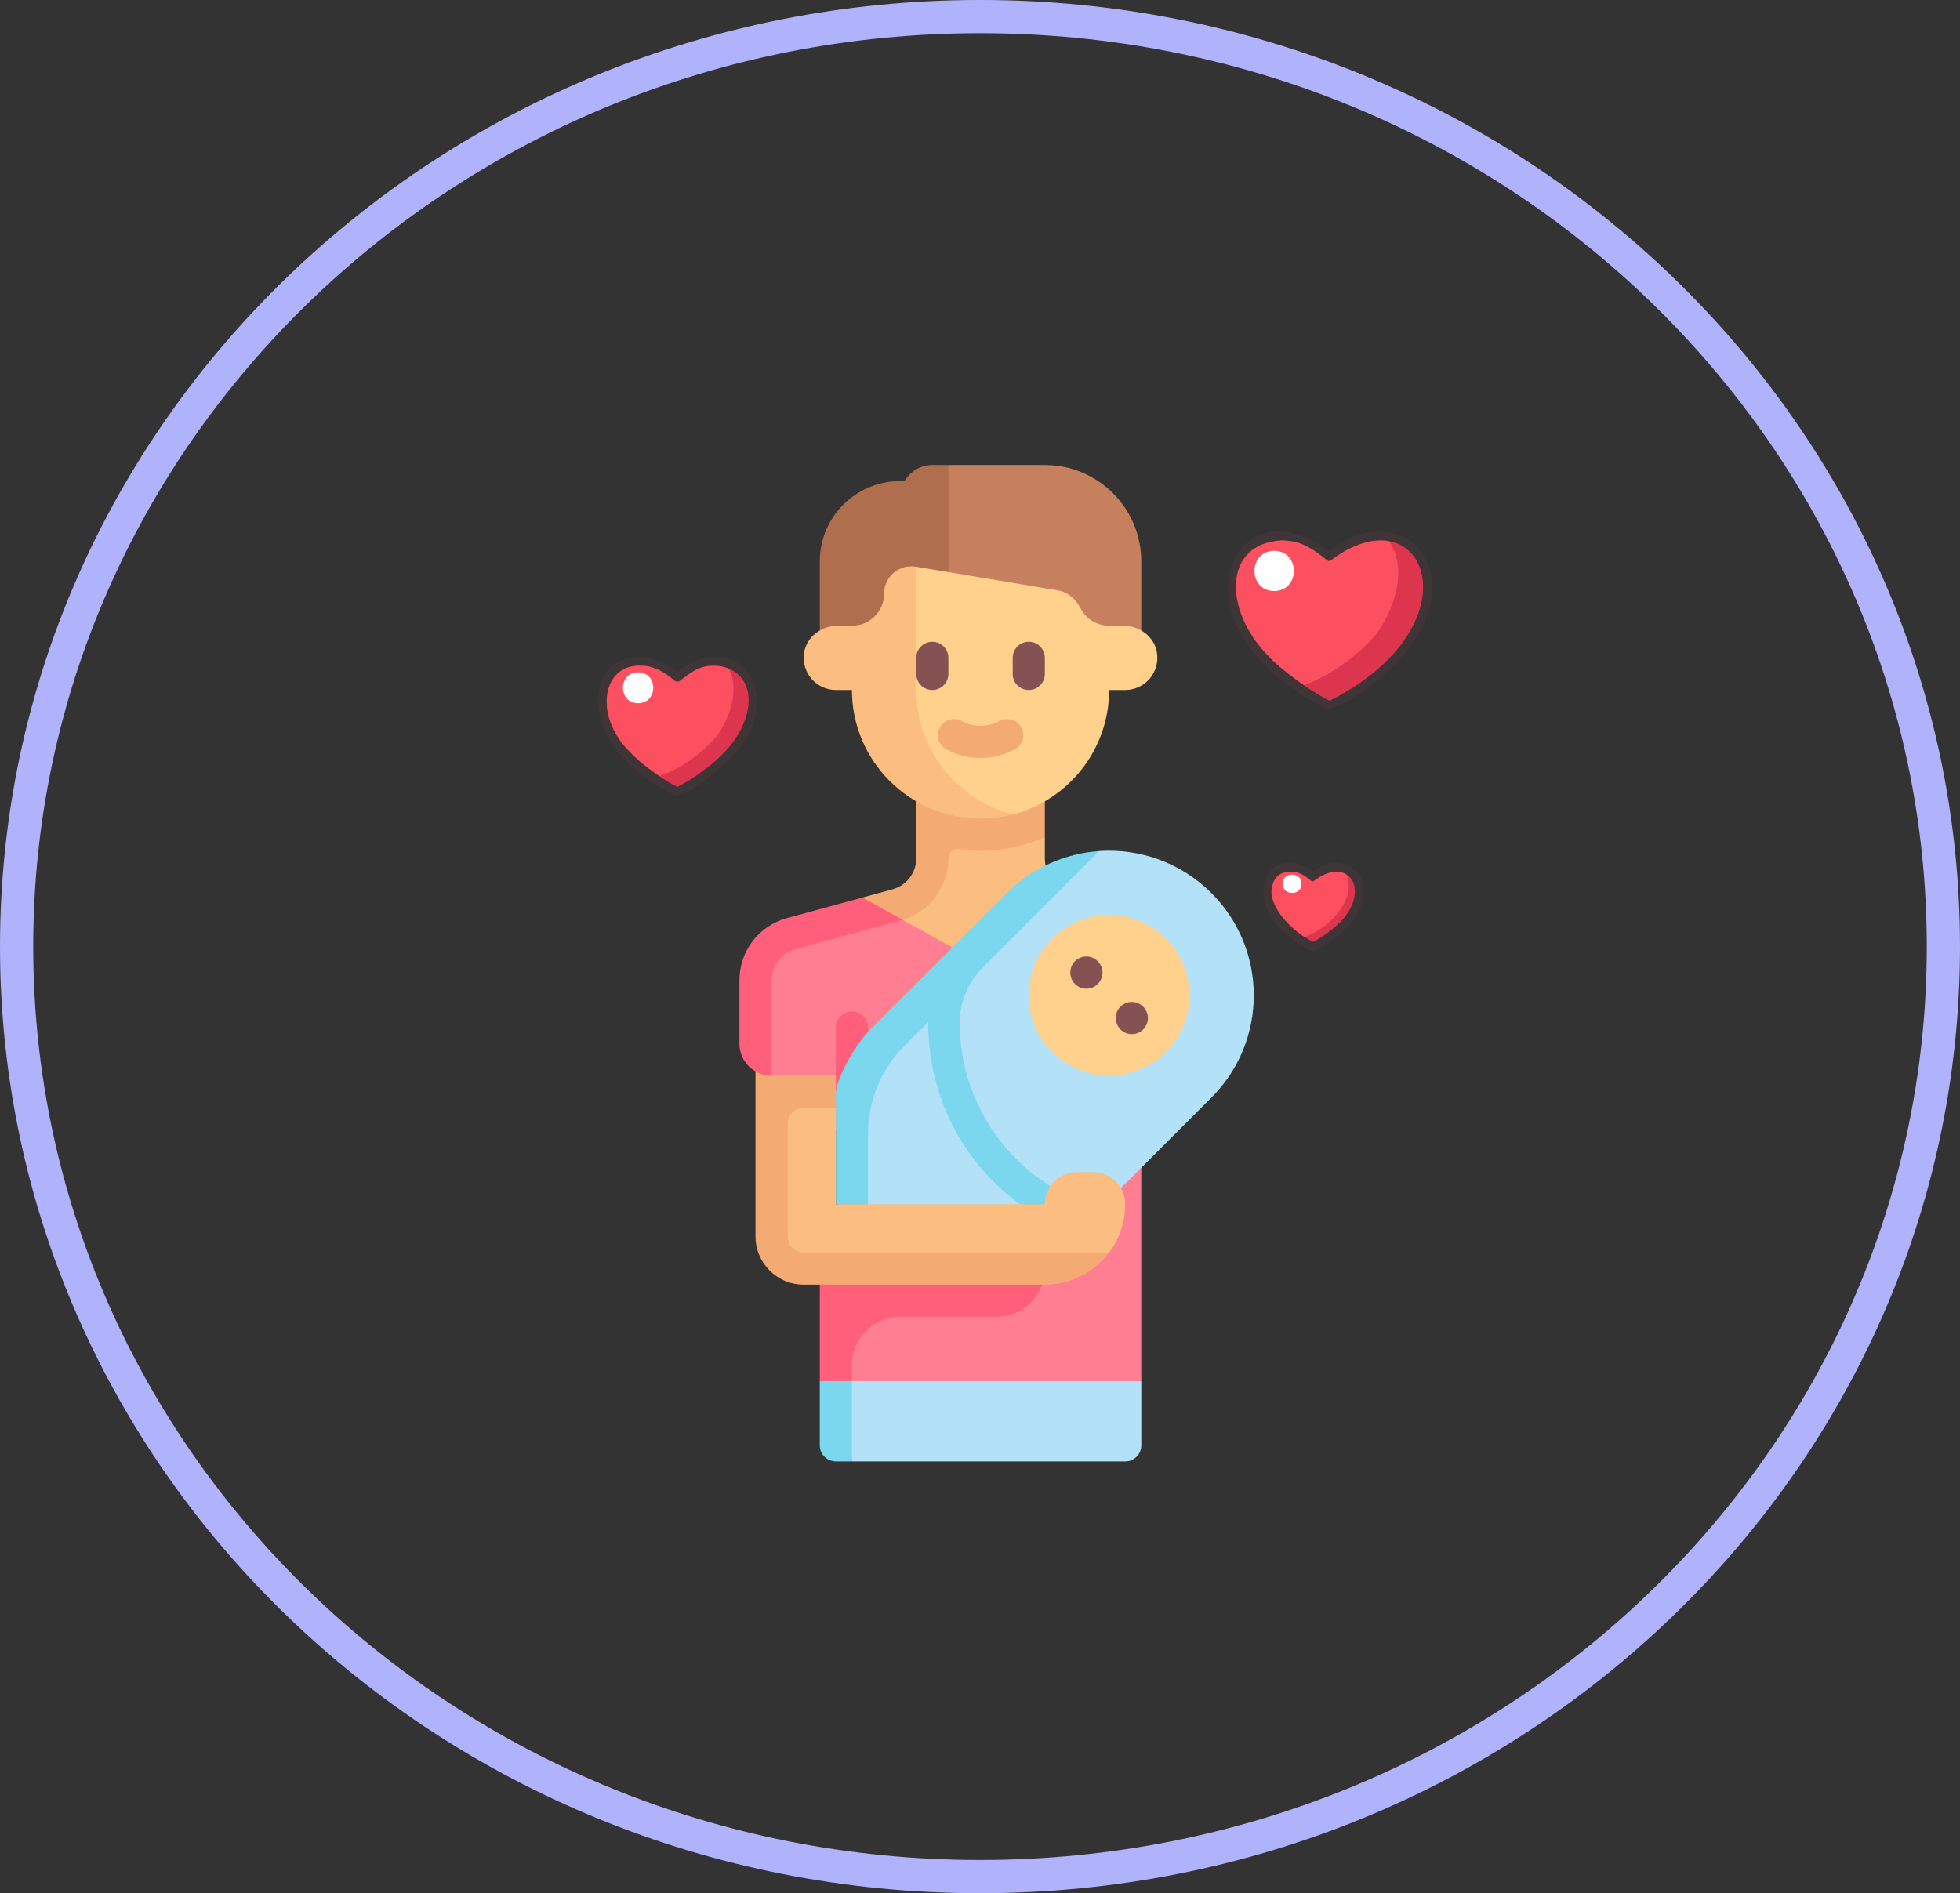 <svg width="59" height="57" viewBox="0 0 59 57" fill="none" xmlns="http://www.w3.org/2000/svg">
<rect x="0" y="0" width="59" height="57" fill="#333333" stroke="none"/>
<path d="M58.5 28.5C58.5 43.948 45.533 56.5 29.5 56.5C13.467 56.5 0.5 43.948 0.5 28.5C0.5 13.052 13.467 0.5 29.5 0.5C45.533 0.5 58.5 13.052 58.5 28.5Z" stroke="#B0B3FB"/>
<g clip-path="url(#clip0_43_10)">
<path d="M25.645 44H33.871C34.138 44 34.355 43.783 34.355 43.516V41.581L25.672 40.862L25.252 42.924L25.645 44Z" fill="#B3E1F8"/>
<path d="M31.451 14H28.548L26.225 19.806H34.355V16.903C34.355 15.3 33.055 14 31.451 14Z" fill="#C6805D"/>
<path d="M28.548 14H28.065C27.707 14 27.399 14.196 27.231 14.484H27.097C25.761 14.484 24.677 15.567 24.677 16.903V19.806H28.549V14H28.548Z" fill="#AF6E4D"/>
<path d="M32.165 26.775C31.744 26.66 31.452 26.278 31.452 25.841V25.205L28.026 24.878L27.695 26.647L25.977 27.767L31.452 32.387L34.355 27.372L32.165 26.775Z" fill="#FBBD80"/>
<path d="M27.581 22.71V25.841C27.581 26.278 27.288 26.66 26.867 26.775L25.958 27.023L25.837 28.059L27.122 27.709C27.964 27.479 28.548 26.714 28.548 25.842C28.548 25.671 28.7 25.542 28.868 25.566C29.08 25.596 29.296 25.613 29.516 25.613C30.205 25.613 30.858 25.465 31.452 25.205V22.71H27.581V22.71Z" fill="#F4AA73"/>
<path d="M28.811 28.608L27.169 27.695L24.187 27.857C23.345 28.086 22.761 28.851 22.761 29.724V31.633L23.226 32.641L25.296 34.092L25.15 40.799L25.645 41.581H34.355V34.321C34.355 34.321 29.25 28.852 28.811 28.608Z" fill="#FF7E92"/>
<path d="M24.677 38.194V41.581L25.086 42.11L25.645 41.581V41.097C25.645 40.295 26.295 39.645 27.097 39.645H30C30.802 39.645 31.452 38.995 31.452 38.194H24.677Z" fill="#FF5F7A"/>
<path d="M34.825 19.644C34.748 19.168 34.301 18.839 33.819 18.839H33.387C33.013 18.839 32.688 18.626 32.527 18.315C32.385 18.04 32.148 17.826 31.842 17.775L27.581 17.064L26.041 20.475C26.041 22.613 27.378 24.554 29.516 24.554C29.852 24.554 30.489 24.522 30.489 24.522C32.156 24.09 33.387 22.576 33.387 20.774H33.871C34.459 20.774 34.924 20.25 34.825 19.644Z" fill="#FFD18D"/>
<path d="M27.581 20.774V17.064L27.565 17.062C27.067 16.979 26.613 17.363 26.613 17.869V17.871C26.613 18.405 26.18 18.839 25.645 18.839H25.213C24.731 18.839 24.284 19.168 24.207 19.644C24.108 20.25 24.573 20.774 25.161 20.774H25.645C25.645 22.912 27.378 24.645 29.516 24.645C29.851 24.645 30.179 24.602 30.489 24.522C28.82 24.092 27.581 22.577 27.581 20.774Z" fill="#FBBD80"/>
<path d="M28.065 20.774C27.797 20.774 27.581 20.558 27.581 20.29V19.806C27.581 19.539 27.797 19.323 28.065 19.323C28.332 19.323 28.548 19.539 28.548 19.806V20.29C28.548 20.558 28.332 20.774 28.065 20.774Z" fill="#845252"/>
<path d="M30.968 20.774C30.7 20.774 30.484 20.558 30.484 20.29V19.806C30.484 19.539 30.7 19.323 30.968 19.323C31.235 19.323 31.452 19.539 31.452 19.806V20.29C31.452 20.558 31.235 20.774 30.968 20.774Z" fill="#845252"/>
<path d="M29.516 22.822C29.162 22.822 28.817 22.735 28.49 22.562C28.254 22.437 28.163 22.144 28.288 21.908C28.413 21.672 28.706 21.581 28.942 21.706C29.314 21.902 29.718 21.902 30.091 21.706C30.327 21.581 30.62 21.672 30.745 21.908C30.869 22.144 30.779 22.437 30.542 22.562C30.215 22.735 29.87 22.822 29.516 22.822Z" fill="#F4AA73"/>
<path d="M25.645 30.452C25.912 30.452 26.129 30.668 26.129 30.936V33.169L25.161 32.871V30.936C25.161 30.668 25.378 30.452 25.645 30.452Z" fill="#FF5F7A"/>
<path d="M23.226 29.511C23.226 29.075 23.519 28.691 23.939 28.577L27.122 27.709C27.137 27.705 27.155 27.7 27.169 27.695L25.958 27.023L23.684 27.643C22.842 27.873 22.258 28.638 22.258 29.511V31.419C22.258 31.778 22.453 32.09 22.742 32.258C22.884 32.34 23.049 32.549 23.226 32.549V29.511Z" fill="#FF5F7A"/>
<path d="M36.466 26.888C35.541 25.963 34.302 25.541 33.09 25.623L30.686 27.042L26.58 31.148C26.168 31.56 25.486 32.318 25.404 32.871V36.258L32.837 36.676L36.466 33.047C38.167 31.346 38.167 28.589 36.466 26.888Z" fill="#B3E1F8"/>
<path d="M31.733 35.781C31.319 35.536 30.934 35.236 30.589 34.891C29.492 33.793 28.888 32.335 28.888 30.783C28.888 30.78 28.888 30.776 28.888 30.772C28.889 30.142 29.169 29.544 29.615 29.099L33.091 25.623C32.078 25.693 31.082 26.115 30.308 26.888L26.202 30.994C25.79 31.406 25.243 32.318 25.161 32.871V36.258L26.129 36.311V34.173C26.129 33.417 26.338 32.669 26.766 32.045C26.901 31.847 27.042 31.671 27.17 31.544C27.17 31.544 27.472 31.241 27.941 30.773C27.936 32.511 28.581 34.251 29.905 35.575C30.296 35.966 30.733 36.305 31.201 36.587L31.728 36.615C31.797 36.575 31.858 36.518 31.902 36.444C32.038 36.214 31.963 35.917 31.733 35.781Z" fill="#7AD7EE"/>
<path d="M31.451 37.223H24.641V33.749L25.161 33.355V32.387H23.226C23.049 32.387 22.885 32.341 22.742 32.258L22.742 37.226C22.742 38.028 23.392 38.678 24.194 38.678H31.451C32.243 38.678 32.946 38.297 33.387 37.709L31.451 37.223Z" fill="#F4AA73"/>
<path d="M23.71 33.839V37.226C23.71 37.493 23.926 37.71 24.194 37.71H33.388C33.697 37.301 33.874 36.796 33.871 36.243C33.868 35.715 33.431 35.29 32.903 35.29H32.419C31.885 35.29 31.452 35.724 31.452 36.258H25.161V33.355H24.194C23.926 33.355 23.71 33.572 23.71 33.839Z" fill="#FBBD80"/>
<path d="M33.387 32.387C34.723 32.387 35.806 31.304 35.806 29.968C35.806 28.632 34.723 27.548 33.387 27.548C32.051 27.548 30.968 28.632 30.968 29.968C30.968 31.304 32.051 32.387 33.387 32.387Z" fill="#FFD18D"/>
<path d="M34.071 31.136C33.947 31.136 33.824 31.089 33.729 30.994C33.54 30.805 33.539 30.497 33.727 30.308C33.917 30.12 34.222 30.118 34.41 30.307L34.413 30.31C34.602 30.499 34.602 30.805 34.413 30.994C34.319 31.089 34.195 31.136 34.071 31.136Z" fill="#845252"/>
<path d="M32.703 29.767C32.579 29.767 32.455 29.72 32.361 29.626C32.172 29.437 32.17 29.129 32.359 28.939C32.548 28.751 32.853 28.75 33.042 28.938L33.045 28.941C33.234 29.13 33.234 29.437 33.045 29.626C32.95 29.72 32.827 29.767 32.703 29.767Z" fill="#845252"/>
<path d="M25.161 44H25.645V41.581H24.677V43.516C24.677 43.783 24.894 44 25.161 44Z" fill="#7AD7EE"/>
<path d="M42.862 17.085C42.324 15.639 40.605 16.131 40.002 16.764C37.172 14.504 35.118 18.825 40.002 21.256C41.014 20.864 43.553 18.864 42.862 17.085Z" fill="#FC5061"/>
<path d="M40.306 26.144C40.014 26.051 39.511 26.398 39.507 26.43C39.502 26.43 39.237 26.167 38.91 26.14C37.958 26.099 37.892 27.191 38.587 27.87C38.785 28.1 39.38 28.498 39.511 28.536C39.511 28.536 39.983 28.322 40.428 27.87C41.05 27.237 41.103 26.309 40.306 26.144Z" fill="#FC5061"/>
<path d="M21.625 19.934C21.081 19.794 20.372 20.328 20.312 20.402C18.239 18.761 16.82 21.626 19.593 23.427H19.595C20.014 23.718 20.305 23.858 20.319 23.856C20.319 23.856 21.095 23.504 21.826 22.764C22.845 21.725 22.931 20.204 21.625 19.934H21.625Z" fill="#FC5061"/>
<path d="M39.066 20.698L39.077 20.684C39.919 20.446 40.901 19.731 41.456 19.06C42.011 18.262 42.428 16.978 41.709 16.161V16.156C42.231 16.227 42.675 16.523 42.864 17.085C43.553 18.872 41.011 20.857 40.01 21.256C39.995 21.258 39.611 21.076 39.068 20.698H39.066Z" fill="#DE354E"/>
<path d="M38.355 16.584C39.146 16.588 39.145 17.791 38.355 17.795C37.565 17.791 37.564 16.588 38.355 16.584Z" fill="white"/>
<path d="M39.18 26.608C39.186 26.976 38.608 26.976 38.613 26.608C38.608 26.24 39.186 26.24 39.18 26.608Z" fill="white"/>
<path d="M39.179 28.241L39.184 28.235C40.001 28.001 41.02 26.974 40.417 26.114V26.111C41.215 26.276 41.161 27.204 40.539 27.837C40.093 28.289 39.62 28.503 39.62 28.503C39.614 28.504 39.434 28.42 39.178 28.242L39.179 28.241Z" fill="#DE354E"/>
<path d="M21.787 19.917V19.913C23.093 20.184 23.006 21.704 21.986 22.743C21.256 23.483 20.48 23.835 20.48 23.835C20.466 23.838 20.174 23.696 19.756 23.406L19.762 23.395C20.457 23.182 21.122 22.695 21.591 22.147C22.018 21.533 22.34 20.546 21.787 19.918V19.917Z" fill="#DE354E"/>
<path d="M19.207 21.173C18.599 21.17 18.599 20.245 19.207 20.243C19.817 20.246 19.816 21.17 19.207 21.173Z" fill="white"/>
<path d="M43.002 17.041C42.533 15.805 41.105 15.686 40.029 16.595C37.077 14.382 34.965 18.87 39.971 21.362C41.218 21.01 43.663 18.909 43.002 17.042V17.041ZM40.028 21.099C39.596 20.907 38.574 20.193 38.163 19.734C36.825 18.363 36.813 16.359 38.584 16.269C38.999 16.282 39.319 16.353 39.911 16.839C39.947 16.869 39.974 16.893 40.031 16.893C42.877 14.707 44.577 18.792 40.028 21.099Z" fill="#3F3436"/>
<path d="M22.704 20.596C22.332 19.638 21.238 19.519 20.39 20.223C18.052 18.53 16.479 22.054 20.332 23.955C20.544 23.977 21.134 23.635 21.988 22.839C22.799 22.018 22.89 21.142 22.704 20.596ZM20.39 23.693C20.046 23.535 19.296 23.008 18.977 22.656C17.843 21.562 18.108 19.912 19.401 20.046C19.596 20.062 19.91 20.15 20.282 20.473C20.308 20.497 20.337 20.521 20.392 20.521C20.442 20.521 20.471 20.497 20.5 20.471C21.026 20.055 21.242 20.021 21.68 20.053C22.849 20.291 22.753 21.663 21.803 22.655C21.206 23.259 20.573 23.601 20.39 23.692L20.39 23.693Z" fill="#3F3436"/>
<path d="M40.346 25.988C40.045 25.965 39.88 25.986 39.532 26.235C38.059 25.27 37.291 27.261 39.017 28.349C39.383 28.57 39.41 28.646 39.587 28.622C39.608 28.613 40.086 28.393 40.542 27.931C41.258 27.187 41.246 26.173 40.346 25.989V25.988ZM40.358 27.747C40.02 28.089 39.663 28.29 39.532 28.358C38.901 28.066 38.066 27.22 38.321 26.594C38.44 26.243 38.782 26.232 38.925 26.244C39.038 26.253 39.218 26.304 39.434 26.492C39.453 26.509 39.483 26.534 39.535 26.534C40.569 25.726 41.283 26.768 40.358 27.748V27.747Z" fill="#3F3436"/>
</g>
<defs>
<clipPath id="clip0_43_10">
<rect width="30" height="30" fill="white" transform="translate(15 14)"/>
</clipPath>
</defs>
</svg>
